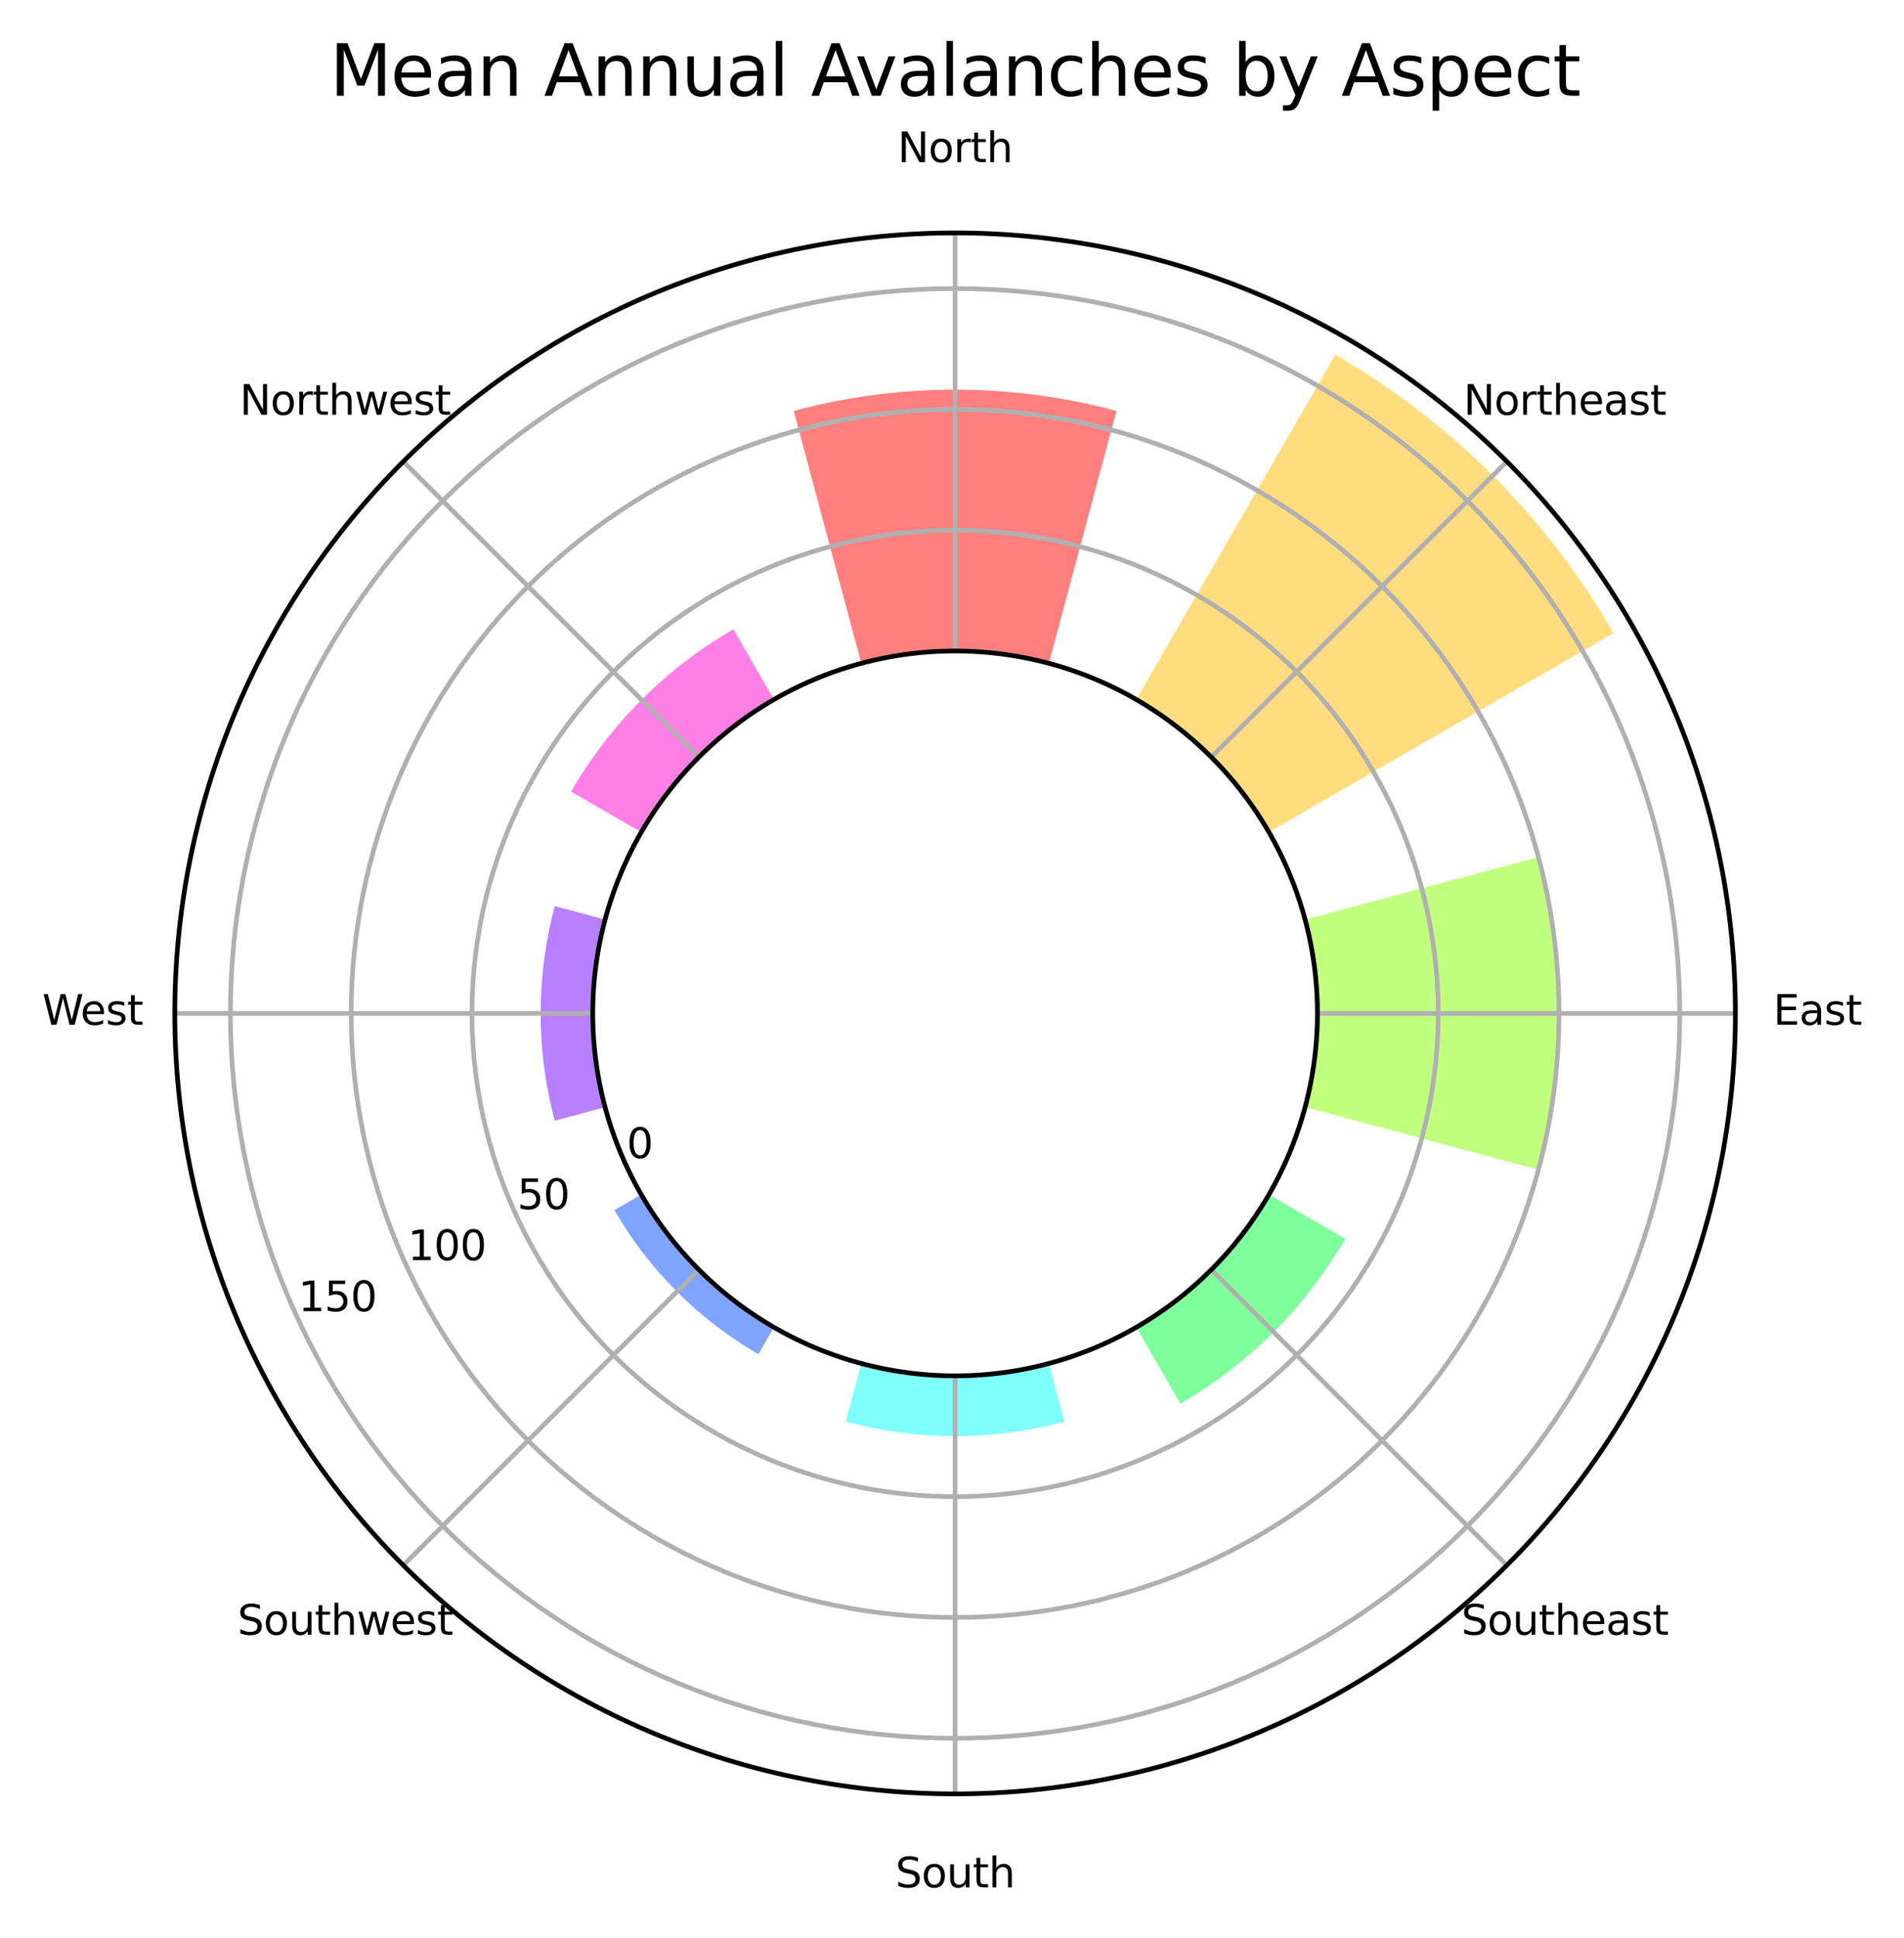 <?xml version="1.0" encoding="utf-8" standalone="no"?>
<!DOCTYPE svg PUBLIC "-//W3C//DTD SVG 1.1//EN"
  "http://www.w3.org/Graphics/SVG/1.1/DTD/svg11.dtd">
<svg xmlns:xlink="http://www.w3.org/1999/xlink" width="324.668pt" height="330.405pt" viewBox="0 0 324.668 330.405" xmlns="http://www.w3.org/2000/svg" version="1.1">
 <defs>
  <style type="text/css">*{stroke-linejoin: round; stroke-linecap: butt}</style>
 </defs>
 <g id="figure_1">
  <g id="patch_1">
   <path d="M 0 330.405 
L 324.668 330.405 
L 324.668 0 
L 0 0 
z
" style="fill: #ffffff"/>
  </g>
  <g id="axes_1">
   <g id="patch_2">
    <path d="M 295.916 172.761 
C 295.916 155.289 292.474 137.986 285.788 121.843 
C 279.101 105.7 269.3 91.032 256.945 78.677 
C 244.59 66.322 229.921 56.52 213.778 49.834 
C 197.636 43.147 180.333 39.705 162.86 39.705 
C 145.387 39.705 128.084 43.147 111.942 49.834 
C 95.799 56.52 81.13 66.322 68.775 78.677 
C 56.42 91.032 46.619 105.7 39.932 121.843 
C 33.246 137.986 29.804 155.289 29.804 172.761 
C 29.804 190.234 33.246 207.537 39.932 223.68 
C 46.619 239.823 56.42 254.491 68.775 266.846 
C 81.13 279.201 95.799 289.003 111.942 295.689 
C 128.084 302.376 145.387 305.817 162.86 305.817 
C 180.333 305.817 197.636 302.376 213.778 295.689 
C 229.921 289.003 244.59 279.201 256.945 266.846 
C 269.3 254.491 279.101 239.823 285.788 223.68 
C 292.474 207.537 295.916 190.234 295.916 172.761 
M 224.646 172.761 
C 224.646 180.875 223.048 188.91 219.943 196.406 
C 216.838 203.902 212.286 210.713 206.549 216.451 
C 200.812 222.188 194 226.739 186.504 229.844 
C 179.008 232.949 170.974 234.547 162.86 234.547 
C 154.746 234.547 146.712 232.949 139.216 229.844 
C 131.719 226.739 124.908 222.188 119.171 216.451 
C 113.434 210.713 108.882 203.902 105.777 196.406 
C 102.672 188.91 101.074 180.875 101.074 172.761 
C 101.074 164.648 102.672 156.613 105.777 149.117 
C 108.882 141.621 113.434 134.809 119.171 129.072 
C 124.908 123.335 131.719 118.784 139.216 115.679 
C 146.712 112.574 154.746 110.976 162.86 110.976 
C 170.974 110.976 179.008 112.574 186.504 115.679 
C 194 118.784 200.812 123.335 206.549 129.072 
C 212.286 134.809 216.838 141.621 219.943 149.117 
C 223.048 156.613 224.646 164.648 224.646 172.761 
z
" style="fill: #ffffff"/>
   </g>
   <g id="patch_3">
    <path d="M 222.541 156.77 
C 223.938 161.986 224.646 167.362 224.646 172.761 
C 224.646 178.161 223.938 183.537 222.541 188.753 
L 262.612 199.49 
C 264.948 190.773 266.131 181.786 266.131 172.761 
C 266.131 163.737 264.948 154.75 262.612 146.033 
z
" clip-path="url(#p4e712fda52)" style="fill: #84ff00; opacity: 0.5"/>
   </g>
   <g id="patch_4">
    <path d="M 146.869 113.081 
C 152.084 111.683 157.46 110.976 162.86 110.976 
C 168.26 110.976 173.636 111.683 178.851 113.081 
L 190.38 70.054 
C 181.405 67.649 172.152 66.431 162.86 66.431 
C 153.568 66.431 144.315 67.649 135.34 70.054 
z
" clip-path="url(#p4e712fda52)" style="fill: #ff0000; opacity: 0.5"/>
   </g>
   <g id="patch_5">
    <path d="M 193.753 119.253 
C 198.429 121.953 202.731 125.254 206.549 129.072 
C 210.367 132.89 213.668 137.192 216.368 141.869 
L 275.151 107.93 
C 269.485 98.117 262.557 89.089 254.545 81.076 
C 246.533 73.064 237.504 66.136 227.691 60.471 
z
" clip-path="url(#p4e712fda52)" style="fill: #ffbd00; opacity: 0.5"/>
   </g>
   <g id="patch_6">
    <path d="M 109.352 141.869 
C 112.052 137.192 115.353 132.89 119.171 129.072 
C 122.989 125.254 127.291 121.953 131.967 119.253 
L 125.053 107.278 
C 119.33 110.582 114.065 114.622 109.393 119.294 
C 104.72 123.967 100.68 129.232 97.376 134.954 
z
" clip-path="url(#p4e712fda52)" style="fill: #ff00cf; opacity: 0.5"/>
   </g>
   <g id="patch_7">
    <path d="M 178.851 232.442 
C 173.636 233.84 168.26 234.547 162.86 234.547 
C 157.46 234.547 152.084 233.84 146.869 232.442 
L 144.211 242.36 
C 150.293 243.99 156.563 244.816 162.86 244.816 
C 169.157 244.816 175.427 243.99 181.509 242.36 
z
" clip-path="url(#p4e712fda52)" style="fill: #00fff6; opacity: 0.5"/>
   </g>
   <g id="patch_8">
    <path d="M 216.368 203.654 
C 213.668 208.331 210.367 212.633 206.549 216.451 
C 202.731 220.269 198.429 223.57 193.753 226.27 
L 201.27 239.29 
C 207.084 235.933 212.433 231.829 217.18 227.082 
C 221.927 222.335 226.032 216.986 229.388 211.172 
z
" clip-path="url(#p4e712fda52)" style="fill: #00ff39; opacity: 0.5"/>
   </g>
   <g id="patch_9">
    <path d="M 131.967 226.27 
C 127.291 223.57 122.989 220.269 119.171 216.451 
C 115.353 212.633 112.052 208.331 109.352 203.654 
L 104.765 206.302 
C 107.697 211.379 111.281 216.05 115.426 220.196 
C 119.571 224.341 124.242 227.925 129.319 230.856 
z
" clip-path="url(#p4e712fda52)" style="fill: #004bff; opacity: 0.5"/>
   </g>
   <g id="patch_10">
    <path d="M 103.179 188.753 
C 101.782 183.537 101.074 178.161 101.074 172.761 
C 101.074 167.362 101.782 161.986 103.179 156.77 
L 94.597 154.47 
C 92.998 160.436 92.189 166.585 92.189 172.761 
C 92.189 178.937 92.998 185.087 94.597 191.053 
z
" clip-path="url(#p4e712fda52)" style="fill: #7200ff; opacity: 0.5"/>
   </g>
   <g id="matplotlib.axis_1">
    <g id="xtick_1">
     <g id="line2d_1">
      <path d="M 224.646 172.761 
L 295.916 172.761 
" clip-path="url(#p4e712fda52)" style="fill: none; stroke: #b0b0b0; stroke-width: 0.8; stroke-linecap: square"/>
     </g>
     <g id="text_1">
      <!-- East -->
      <g transform="translate(302.364 174.693) scale(0.07 -0.07)">
       <defs>
        <path id="DejaVuSans-45" d="M 628 4666 
L 3578 4666 
L 3578 4134 
L 1259 4134 
L 1259 2753 
L 3481 2753 
L 3481 2222 
L 1259 2222 
L 1259 531 
L 3634 531 
L 3634 0 
L 628 0 
L 628 4666 
z
" transform="scale(0.016)"/>
        <path id="DejaVuSans-61" d="M 2194 1759 
Q 1497 1759 1228 1600 
Q 959 1441 959 1056 
Q 959 750 1161 570 
Q 1363 391 1709 391 
Q 2188 391 2477 730 
Q 2766 1069 2766 1631 
L 2766 1759 
L 2194 1759 
z
M 3341 1997 
L 3341 0 
L 2766 0 
L 2766 531 
Q 2569 213 2275 61 
Q 1981 -91 1556 -91 
Q 1019 -91 701 211 
Q 384 513 384 1019 
Q 384 1609 779 1909 
Q 1175 2209 1959 2209 
L 2766 2209 
L 2766 2266 
Q 2766 2663 2505 2880 
Q 2244 3097 1772 3097 
Q 1472 3097 1187 3025 
Q 903 2953 641 2809 
L 641 3341 
Q 956 3463 1253 3523 
Q 1550 3584 1831 3584 
Q 2591 3584 2966 3190 
Q 3341 2797 3341 1997 
z
" transform="scale(0.016)"/>
        <path id="DejaVuSans-73" d="M 2834 3397 
L 2834 2853 
Q 2591 2978 2328 3040 
Q 2066 3103 1784 3103 
Q 1356 3103 1142 2972 
Q 928 2841 928 2578 
Q 928 2378 1081 2264 
Q 1234 2150 1697 2047 
L 1894 2003 
Q 2506 1872 2764 1633 
Q 3022 1394 3022 966 
Q 3022 478 2636 193 
Q 2250 -91 1575 -91 
Q 1294 -91 989 -36 
Q 684 19 347 128 
L 347 722 
Q 666 556 975 473 
Q 1284 391 1588 391 
Q 1994 391 2212 530 
Q 2431 669 2431 922 
Q 2431 1156 2273 1281 
Q 2116 1406 1581 1522 
L 1381 1569 
Q 847 1681 609 1914 
Q 372 2147 372 2553 
Q 372 3047 722 3315 
Q 1072 3584 1716 3584 
Q 2034 3584 2315 3537 
Q 2597 3491 2834 3397 
z
" transform="scale(0.016)"/>
        <path id="DejaVuSans-74" d="M 1172 4494 
L 1172 3500 
L 2356 3500 
L 2356 3053 
L 1172 3053 
L 1172 1153 
Q 1172 725 1289 603 
Q 1406 481 1766 481 
L 2356 481 
L 2356 0 
L 1766 0 
Q 1100 0 847 248 
Q 594 497 594 1153 
L 594 3053 
L 172 3053 
L 172 3500 
L 594 3500 
L 594 4494 
L 1172 4494 
z
" transform="scale(0.016)"/>
       </defs>
       <use xlink:href="#DejaVuSans-45"/>
       <use xlink:href="#DejaVuSans-61" x="63.184"/>
       <use xlink:href="#DejaVuSans-73" x="124.463"/>
       <use xlink:href="#DejaVuSans-74" x="176.562"/>
      </g>
     </g>
    </g>
    <g id="xtick_2">
     <g id="line2d_2">
      <path d="M 162.86 110.976 
L 162.86 39.705 
" clip-path="url(#p4e712fda52)" style="fill: none; stroke: #b0b0b0; stroke-width: 0.8; stroke-linecap: square"/>
     </g>
     <g id="text_2">
      <!-- North -->
      <g transform="translate(153.071 27.637) scale(0.07 -0.07)">
       <defs>
        <path id="DejaVuSans-4e" d="M 628 4666 
L 1478 4666 
L 3547 763 
L 3547 4666 
L 4159 4666 
L 4159 0 
L 3309 0 
L 1241 3903 
L 1241 0 
L 628 0 
L 628 4666 
z
" transform="scale(0.016)"/>
        <path id="DejaVuSans-6f" d="M 1959 3097 
Q 1497 3097 1228 2736 
Q 959 2375 959 1747 
Q 959 1119 1226 758 
Q 1494 397 1959 397 
Q 2419 397 2687 759 
Q 2956 1122 2956 1747 
Q 2956 2369 2687 2733 
Q 2419 3097 1959 3097 
z
M 1959 3584 
Q 2709 3584 3137 3096 
Q 3566 2609 3566 1747 
Q 3566 888 3137 398 
Q 2709 -91 1959 -91 
Q 1206 -91 779 398 
Q 353 888 353 1747 
Q 353 2609 779 3096 
Q 1206 3584 1959 3584 
z
" transform="scale(0.016)"/>
        <path id="DejaVuSans-72" d="M 2631 2963 
Q 2534 3019 2420 3045 
Q 2306 3072 2169 3072 
Q 1681 3072 1420 2755 
Q 1159 2438 1159 1844 
L 1159 0 
L 581 0 
L 581 3500 
L 1159 3500 
L 1159 2956 
Q 1341 3275 1631 3429 
Q 1922 3584 2338 3584 
Q 2397 3584 2469 3576 
Q 2541 3569 2628 3553 
L 2631 2963 
z
" transform="scale(0.016)"/>
        <path id="DejaVuSans-68" d="M 3513 2113 
L 3513 0 
L 2938 0 
L 2938 2094 
Q 2938 2591 2744 2837 
Q 2550 3084 2163 3084 
Q 1697 3084 1428 2787 
Q 1159 2491 1159 1978 
L 1159 0 
L 581 0 
L 581 4863 
L 1159 4863 
L 1159 2956 
Q 1366 3272 1645 3428 
Q 1925 3584 2291 3584 
Q 2894 3584 3203 3211 
Q 3513 2838 3513 2113 
z
" transform="scale(0.016)"/>
       </defs>
       <use xlink:href="#DejaVuSans-4e"/>
       <use xlink:href="#DejaVuSans-6f" x="74.805"/>
       <use xlink:href="#DejaVuSans-72" x="135.986"/>
       <use xlink:href="#DejaVuSans-74" x="177.1"/>
       <use xlink:href="#DejaVuSans-68" x="216.309"/>
      </g>
     </g>
    </g>
    <g id="xtick_3">
     <g id="line2d_3">
      <path d="M 206.549 129.072 
L 256.945 78.677 
" clip-path="url(#p4e712fda52)" style="fill: none; stroke: #b0b0b0; stroke-width: 0.8; stroke-linecap: square"/>
     </g>
     <g id="text_3">
      <!-- Northeast -->
      <g transform="translate(249.561 70.709) scale(0.07 -0.07)">
       <defs>
        <path id="DejaVuSans-65" d="M 3597 1894 
L 3597 1613 
L 953 1613 
Q 991 1019 1311 708 
Q 1631 397 2203 397 
Q 2534 397 2845 478 
Q 3156 559 3463 722 
L 3463 178 
Q 3153 47 2828 -22 
Q 2503 -91 2169 -91 
Q 1331 -91 842 396 
Q 353 884 353 1716 
Q 353 2575 817 3079 
Q 1281 3584 2069 3584 
Q 2775 3584 3186 3129 
Q 3597 2675 3597 1894 
z
M 3022 2063 
Q 3016 2534 2758 2815 
Q 2500 3097 2075 3097 
Q 1594 3097 1305 2825 
Q 1016 2553 972 2059 
L 3022 2063 
z
" transform="scale(0.016)"/>
       </defs>
       <use xlink:href="#DejaVuSans-4e"/>
       <use xlink:href="#DejaVuSans-6f" x="74.805"/>
       <use xlink:href="#DejaVuSans-72" x="135.986"/>
       <use xlink:href="#DejaVuSans-74" x="177.1"/>
       <use xlink:href="#DejaVuSans-68" x="216.309"/>
       <use xlink:href="#DejaVuSans-65" x="279.688"/>
       <use xlink:href="#DejaVuSans-61" x="341.211"/>
       <use xlink:href="#DejaVuSans-73" x="402.49"/>
       <use xlink:href="#DejaVuSans-74" x="454.59"/>
      </g>
     </g>
    </g>
    <g id="xtick_4">
     <g id="line2d_4">
      <path d="M 119.171 129.072 
L 68.775 78.677 
" clip-path="url(#p4e712fda52)" style="fill: none; stroke: #b0b0b0; stroke-width: 0.8; stroke-linecap: square"/>
     </g>
     <g id="text_4">
      <!-- Northwest -->
      <g transform="translate(40.875 70.709) scale(0.07 -0.07)">
       <defs>
        <path id="DejaVuSans-77" d="M 269 3500 
L 844 3500 
L 1563 769 
L 2278 3500 
L 2956 3500 
L 3675 769 
L 4391 3500 
L 4966 3500 
L 4050 0 
L 3372 0 
L 2619 2869 
L 1863 0 
L 1184 0 
L 269 3500 
z
" transform="scale(0.016)"/>
       </defs>
       <use xlink:href="#DejaVuSans-4e"/>
       <use xlink:href="#DejaVuSans-6f" x="74.805"/>
       <use xlink:href="#DejaVuSans-72" x="135.986"/>
       <use xlink:href="#DejaVuSans-74" x="177.1"/>
       <use xlink:href="#DejaVuSans-68" x="216.309"/>
       <use xlink:href="#DejaVuSans-77" x="279.688"/>
       <use xlink:href="#DejaVuSans-65" x="361.475"/>
       <use xlink:href="#DejaVuSans-73" x="422.998"/>
       <use xlink:href="#DejaVuSans-74" x="475.098"/>
      </g>
     </g>
    </g>
    <g id="xtick_5">
     <g id="line2d_5">
      <path d="M 162.86 234.547 
L 162.86 305.817 
" clip-path="url(#p4e712fda52)" style="fill: none; stroke: #b0b0b0; stroke-width: 0.8; stroke-linecap: square"/>
     </g>
     <g id="text_5">
      <!-- South -->
      <g transform="translate(152.688 321.749) scale(0.07 -0.07)">
       <defs>
        <path id="DejaVuSans-53" d="M 3425 4513 
L 3425 3897 
Q 3066 4069 2747 4153 
Q 2428 4238 2131 4238 
Q 1616 4238 1336 4038 
Q 1056 3838 1056 3469 
Q 1056 3159 1242 3001 
Q 1428 2844 1947 2747 
L 2328 2669 
Q 3034 2534 3370 2195 
Q 3706 1856 3706 1288 
Q 3706 609 3251 259 
Q 2797 -91 1919 -91 
Q 1588 -91 1214 -16 
Q 841 59 441 206 
L 441 856 
Q 825 641 1194 531 
Q 1563 422 1919 422 
Q 2459 422 2753 634 
Q 3047 847 3047 1241 
Q 3047 1584 2836 1778 
Q 2625 1972 2144 2069 
L 1759 2144 
Q 1053 2284 737 2584 
Q 422 2884 422 3419 
Q 422 4038 858 4394 
Q 1294 4750 2059 4750 
Q 2388 4750 2728 4690 
Q 3069 4631 3425 4513 
z
" transform="scale(0.016)"/>
        <path id="DejaVuSans-75" d="M 544 1381 
L 544 3500 
L 1119 3500 
L 1119 1403 
Q 1119 906 1312 657 
Q 1506 409 1894 409 
Q 2359 409 2629 706 
Q 2900 1003 2900 1516 
L 2900 3500 
L 3475 3500 
L 3475 0 
L 2900 0 
L 2900 538 
Q 2691 219 2414 64 
Q 2138 -91 1772 -91 
Q 1169 -91 856 284 
Q 544 659 544 1381 
z
M 1991 3584 
L 1991 3584 
z
" transform="scale(0.016)"/>
       </defs>
       <use xlink:href="#DejaVuSans-53"/>
       <use xlink:href="#DejaVuSans-6f" x="63.477"/>
       <use xlink:href="#DejaVuSans-75" x="124.658"/>
       <use xlink:href="#DejaVuSans-74" x="188.037"/>
       <use xlink:href="#DejaVuSans-68" x="227.246"/>
      </g>
     </g>
    </g>
    <g id="xtick_6">
     <g id="line2d_6">
      <path d="M 206.549 216.451 
L 256.945 266.846 
" clip-path="url(#p4e712fda52)" style="fill: none; stroke: #b0b0b0; stroke-width: 0.8; stroke-linecap: square"/>
     </g>
     <g id="text_6">
      <!-- Southeast -->
      <g transform="translate(249.179 278.677) scale(0.07 -0.07)">
       <use xlink:href="#DejaVuSans-53"/>
       <use xlink:href="#DejaVuSans-6f" x="63.477"/>
       <use xlink:href="#DejaVuSans-75" x="124.658"/>
       <use xlink:href="#DejaVuSans-74" x="188.037"/>
       <use xlink:href="#DejaVuSans-68" x="227.246"/>
       <use xlink:href="#DejaVuSans-65" x="290.625"/>
       <use xlink:href="#DejaVuSans-61" x="352.148"/>
       <use xlink:href="#DejaVuSans-73" x="413.428"/>
       <use xlink:href="#DejaVuSans-74" x="465.527"/>
      </g>
     </g>
    </g>
    <g id="xtick_7">
     <g id="line2d_7">
      <path d="M 119.171 216.451 
L 68.775 266.846 
" clip-path="url(#p4e712fda52)" style="fill: none; stroke: #b0b0b0; stroke-width: 0.8; stroke-linecap: square"/>
     </g>
     <g id="text_7">
      <!-- Southwest -->
      <g transform="translate(40.492 278.677) scale(0.07 -0.07)">
       <use xlink:href="#DejaVuSans-53"/>
       <use xlink:href="#DejaVuSans-6f" x="63.477"/>
       <use xlink:href="#DejaVuSans-75" x="124.658"/>
       <use xlink:href="#DejaVuSans-74" x="188.037"/>
       <use xlink:href="#DejaVuSans-68" x="227.246"/>
       <use xlink:href="#DejaVuSans-77" x="290.625"/>
       <use xlink:href="#DejaVuSans-65" x="372.412"/>
       <use xlink:href="#DejaVuSans-73" x="433.936"/>
       <use xlink:href="#DejaVuSans-74" x="486.035"/>
      </g>
     </g>
    </g>
    <g id="xtick_8">
     <g id="line2d_8">
      <path d="M 101.074 172.761 
L 29.804 172.761 
" clip-path="url(#p4e712fda52)" style="fill: none; stroke: #b0b0b0; stroke-width: 0.8; stroke-linecap: square"/>
     </g>
     <g id="text_8">
      <!-- West -->
      <g transform="translate(7.2 174.693) scale(0.07 -0.07)">
       <defs>
        <path id="DejaVuSans-57" d="M 213 4666 
L 850 4666 
L 1831 722 
L 2809 4666 
L 3519 4666 
L 4500 722 
L 5478 4666 
L 6119 4666 
L 4947 0 
L 4153 0 
L 3169 4050 
L 2175 0 
L 1381 0 
L 213 4666 
z
" transform="scale(0.016)"/>
       </defs>
       <use xlink:href="#DejaVuSans-57"/>
       <use xlink:href="#DejaVuSans-65" x="93.002"/>
       <use xlink:href="#DejaVuSans-73" x="154.525"/>
       <use xlink:href="#DejaVuSans-74" x="206.625"/>
      </g>
     </g>
    </g>
   </g>
   <g id="matplotlib.axis_2">
    <g id="ytick_1">
     <g id="line2d_9">
      <path d="M 162.86 110.976 
C 170.974 110.976 179.008 112.574 186.504 115.679 
C 194 118.784 200.812 123.335 206.549 129.072 
C 212.286 134.809 216.838 141.621 219.943 149.117 
C 223.048 156.613 224.646 164.648 224.646 172.761 
C 224.646 180.875 223.048 188.91 219.943 196.406 
C 216.838 203.902 212.286 210.713 206.549 216.451 
C 200.812 222.188 194 226.739 186.504 229.844 
C 179.008 232.949 170.974 234.547 162.86 234.547 
C 154.746 234.547 146.712 232.949 139.216 229.844 
C 131.719 226.739 124.908 222.188 119.171 216.451 
C 113.434 210.713 108.882 203.902 105.777 196.406 
C 102.672 188.91 101.074 180.875 101.074 172.761 
C 101.074 164.648 102.672 156.613 105.777 149.117 
C 108.882 141.621 113.434 134.809 119.171 129.072 
C 124.908 123.335 131.719 118.784 139.216 115.679 
C 146.712 112.574 154.746 110.976 162.86 110.976 
" clip-path="url(#p4e712fda52)" style="fill: none; stroke: #b0b0b0; stroke-width: 0.8; stroke-linecap: square"/>
     </g>
     <g id="text_9">
      <!-- 0 -->
      <g transform="translate(106.863 197.418) scale(0.07 -0.07)">
       <defs>
        <path id="DejaVuSans-30" d="M 2034 4250 
Q 1547 4250 1301 3770 
Q 1056 3291 1056 2328 
Q 1056 1369 1301 889 
Q 1547 409 2034 409 
Q 2525 409 2770 889 
Q 3016 1369 3016 2328 
Q 3016 3291 2770 3770 
Q 2525 4250 2034 4250 
z
M 2034 4750 
Q 2819 4750 3233 4129 
Q 3647 3509 3647 2328 
Q 3647 1150 3233 529 
Q 2819 -91 2034 -91 
Q 1250 -91 836 529 
Q 422 1150 422 2328 
Q 422 3509 836 4129 
Q 1250 4750 2034 4750 
z
" transform="scale(0.016)"/>
       </defs>
       <use xlink:href="#DejaVuSans-30"/>
      </g>
     </g>
    </g>
    <g id="ytick_2">
     <g id="line2d_10">
      <path d="M 162.86 90.38 
C 173.678 90.38 184.391 92.511 194.386 96.651 
C 204.381 100.791 213.463 106.86 221.112 114.509 
C 228.762 122.159 234.83 131.241 238.97 141.236 
C 243.11 151.23 245.241 161.943 245.241 172.761 
C 245.241 183.58 243.11 194.293 238.97 204.287 
C 234.83 214.282 228.762 223.364 221.112 231.014 
C 213.463 238.663 204.381 244.732 194.386 248.872 
C 184.391 253.012 173.678 255.143 162.86 255.143 
C 152.042 255.143 141.329 253.012 131.334 248.872 
C 121.339 244.732 112.257 238.663 104.608 231.014 
C 96.958 223.364 90.89 214.282 86.75 204.287 
C 82.61 194.293 80.479 183.58 80.479 172.761 
C 80.479 161.943 82.61 151.23 86.75 141.236 
C 90.89 131.241 96.958 122.159 104.608 114.509 
C 112.257 106.86 121.339 100.791 131.334 96.651 
C 141.329 92.511 152.042 90.38 162.86 90.38 
" clip-path="url(#p4e712fda52)" style="fill: none; stroke: #b0b0b0; stroke-width: 0.8; stroke-linecap: square"/>
     </g>
     <g id="text_10">
      <!-- 50 -->
      <g transform="translate(88.197 206.122) scale(0.07 -0.07)">
       <defs>
        <path id="DejaVuSans-35" d="M 691 4666 
L 3169 4666 
L 3169 4134 
L 1269 4134 
L 1269 2991 
Q 1406 3038 1543 3061 
Q 1681 3084 1819 3084 
Q 2600 3084 3056 2656 
Q 3513 2228 3513 1497 
Q 3513 744 3044 326 
Q 2575 -91 1722 -91 
Q 1428 -91 1123 -41 
Q 819 9 494 109 
L 494 744 
Q 775 591 1075 516 
Q 1375 441 1709 441 
Q 2250 441 2565 725 
Q 2881 1009 2881 1497 
Q 2881 1984 2565 2268 
Q 2250 2553 1709 2553 
Q 1456 2553 1204 2497 
Q 953 2441 691 2322 
L 691 4666 
z
" transform="scale(0.016)"/>
       </defs>
       <use xlink:href="#DejaVuSans-35"/>
       <use xlink:href="#DejaVuSans-30" x="63.623"/>
      </g>
     </g>
    </g>
    <g id="ytick_3">
     <g id="line2d_11">
      <path d="M 162.86 69.785 
C 176.383 69.785 189.774 72.449 202.267 77.624 
C 214.761 82.798 226.113 90.384 235.675 99.946 
C 245.237 109.508 252.823 120.861 257.998 133.354 
C 263.173 145.847 265.837 159.239 265.837 172.761 
C 265.837 186.284 263.173 199.675 257.998 212.169 
C 252.823 224.662 245.237 236.015 235.675 245.577 
C 226.113 255.139 214.761 262.724 202.267 267.899 
C 189.774 273.074 176.383 275.738 162.86 275.738 
C 149.337 275.738 135.946 273.074 123.453 267.899 
C 110.959 262.724 99.607 255.139 90.045 245.577 
C 80.483 236.015 72.897 224.662 67.722 212.169 
C 62.547 199.675 59.883 186.284 59.883 172.761 
C 59.883 159.239 62.547 145.847 67.722 133.354 
C 72.897 120.861 80.483 109.508 90.045 99.946 
C 99.607 90.384 110.959 82.798 123.453 77.624 
C 135.946 72.449 149.337 69.785 162.86 69.785 
" clip-path="url(#p4e712fda52)" style="fill: none; stroke: #b0b0b0; stroke-width: 0.8; stroke-linecap: square"/>
     </g>
     <g id="text_11">
      <!-- 100 -->
      <g transform="translate(69.532 214.825) scale(0.07 -0.07)">
       <defs>
        <path id="DejaVuSans-31" d="M 794 531 
L 1825 531 
L 1825 4091 
L 703 3866 
L 703 4441 
L 1819 4666 
L 2450 4666 
L 2450 531 
L 3481 531 
L 3481 0 
L 794 0 
L 794 531 
z
" transform="scale(0.016)"/>
       </defs>
       <use xlink:href="#DejaVuSans-31"/>
       <use xlink:href="#DejaVuSans-30" x="63.623"/>
       <use xlink:href="#DejaVuSans-30" x="127.246"/>
      </g>
     </g>
    </g>
    <g id="ytick_4">
     <g id="line2d_12">
      <path d="M 162.86 49.19 
C 179.087 49.19 195.157 52.386 210.149 58.596 
C 225.141 64.806 238.764 73.909 250.238 85.383 
C 261.713 96.857 270.816 110.48 277.025 125.473 
C 283.235 140.465 286.432 156.534 286.432 172.761 
C 286.432 188.989 283.235 205.058 277.025 220.05 
C 270.816 235.042 261.713 248.666 250.238 260.14 
C 238.764 271.614 225.141 280.717 210.149 286.927 
C 195.157 293.137 179.087 296.333 162.86 296.333 
C 146.633 296.333 130.563 293.137 115.571 286.927 
C 100.579 280.717 86.956 271.614 75.481 260.14 
C 64.007 248.666 54.904 235.042 48.694 220.05 
C 42.485 205.058 39.288 188.989 39.288 172.761 
C 39.288 156.534 42.485 140.465 48.694 125.473 
C 54.904 110.48 64.007 96.857 75.481 85.383 
C 86.956 73.909 100.579 64.806 115.571 58.596 
C 130.563 52.386 146.633 49.19 162.86 49.19 
" clip-path="url(#p4e712fda52)" style="fill: none; stroke: #b0b0b0; stroke-width: 0.8; stroke-linecap: square"/>
     </g>
     <g id="text_12">
      <!-- 150 -->
      <g transform="translate(50.866 223.529) scale(0.07 -0.07)">
       <use xlink:href="#DejaVuSans-31"/>
       <use xlink:href="#DejaVuSans-35" x="63.623"/>
       <use xlink:href="#DejaVuSans-30" x="127.246"/>
      </g>
     </g>
    </g>
   </g>
   <g id="patch_11">
    <path d="M 162.86 39.705 
C 145.387 39.705 128.084 43.147 111.942 49.834 
C 95.799 56.52 81.13 66.322 68.775 78.677 
C 56.42 91.032 46.619 105.7 39.932 121.843 
C 33.246 137.986 29.804 155.289 29.804 172.761 
C 29.804 190.234 33.246 207.537 39.932 223.68 
C 46.619 239.823 56.42 254.491 68.775 266.846 
C 81.13 279.201 95.799 289.003 111.942 295.689 
C 128.084 302.376 145.387 305.817 162.86 305.817 
C 180.333 305.817 197.636 302.376 213.778 295.689 
C 229.921 289.003 244.59 279.201 256.945 266.846 
C 269.3 254.491 279.101 239.823 285.788 223.68 
C 292.474 207.537 295.916 190.234 295.916 172.761 
C 295.916 155.289 292.474 137.986 285.788 121.843 
C 279.101 105.7 269.3 91.032 256.945 78.677 
C 244.59 66.322 229.921 56.52 213.778 49.834 
C 197.636 43.147 180.333 39.705 162.86 39.705 
" style="fill: none; stroke: #000000; stroke-width: 0.8; stroke-linejoin: miter; stroke-linecap: square"/>
   </g>
   <g id="patch_12">
    <path d="M 162.86 110.976 
C 154.746 110.976 146.712 112.574 139.216 115.679 
C 131.719 118.784 124.908 123.335 119.171 129.072 
C 113.434 134.809 108.882 141.621 105.777 149.117 
C 102.672 156.613 101.074 164.648 101.074 172.761 
C 101.074 180.875 102.672 188.91 105.777 196.406 
C 108.882 203.902 113.434 210.713 119.171 216.451 
C 124.908 222.188 131.719 226.739 139.216 229.844 
C 146.712 232.949 154.746 234.547 162.86 234.547 
C 170.974 234.547 179.008 232.949 186.504 229.844 
C 194 226.739 200.812 222.188 206.549 216.451 
C 212.286 210.713 216.838 203.902 219.943 196.406 
C 223.048 188.91 224.646 180.875 224.646 172.761 
C 224.646 164.648 223.048 156.613 219.943 149.117 
C 216.838 141.621 212.286 134.809 206.549 129.072 
C 200.812 123.335 194 118.784 186.504 115.679 
C 179.008 112.574 170.974 110.976 162.86 110.976 
" style="fill: none; stroke: #000000; stroke-width: 0.8; stroke-linejoin: miter; stroke-linecap: square"/>
   </g>
   <g id="text_13">
    <!-- Mean Annual Avalanches by Aspect -->
    <g transform="translate(56.241 16.318) scale(0.12 -0.12)">
     <defs>
      <path id="DejaVuSans-4d" d="M 628 4666 
L 1569 4666 
L 2759 1491 
L 3956 4666 
L 4897 4666 
L 4897 0 
L 4281 0 
L 4281 4097 
L 3078 897 
L 2444 897 
L 1241 4097 
L 1241 0 
L 628 0 
L 628 4666 
z
" transform="scale(0.016)"/>
      <path id="DejaVuSans-6e" d="M 3513 2113 
L 3513 0 
L 2938 0 
L 2938 2094 
Q 2938 2591 2744 2837 
Q 2550 3084 2163 3084 
Q 1697 3084 1428 2787 
Q 1159 2491 1159 1978 
L 1159 0 
L 581 0 
L 581 3500 
L 1159 3500 
L 1159 2956 
Q 1366 3272 1645 3428 
Q 1925 3584 2291 3584 
Q 2894 3584 3203 3211 
Q 3513 2838 3513 2113 
z
" transform="scale(0.016)"/>
      <path id="DejaVuSans-20" transform="scale(0.016)"/>
      <path id="DejaVuSans-41" d="M 2188 4044 
L 1331 1722 
L 3047 1722 
L 2188 4044 
z
M 1831 4666 
L 2547 4666 
L 4325 0 
L 3669 0 
L 3244 1197 
L 1141 1197 
L 716 0 
L 50 0 
L 1831 4666 
z
" transform="scale(0.016)"/>
      <path id="DejaVuSans-6c" d="M 603 4863 
L 1178 4863 
L 1178 0 
L 603 0 
L 603 4863 
z
" transform="scale(0.016)"/>
      <path id="DejaVuSans-76" d="M 191 3500 
L 800 3500 
L 1894 563 
L 2988 3500 
L 3597 3500 
L 2284 0 
L 1503 0 
L 191 3500 
z
" transform="scale(0.016)"/>
      <path id="DejaVuSans-63" d="M 3122 3366 
L 3122 2828 
Q 2878 2963 2633 3030 
Q 2388 3097 2138 3097 
Q 1578 3097 1268 2742 
Q 959 2388 959 1747 
Q 959 1106 1268 751 
Q 1578 397 2138 397 
Q 2388 397 2633 464 
Q 2878 531 3122 666 
L 3122 134 
Q 2881 22 2623 -34 
Q 2366 -91 2075 -91 
Q 1284 -91 818 406 
Q 353 903 353 1747 
Q 353 2603 823 3093 
Q 1294 3584 2113 3584 
Q 2378 3584 2631 3529 
Q 2884 3475 3122 3366 
z
" transform="scale(0.016)"/>
      <path id="DejaVuSans-62" d="M 3116 1747 
Q 3116 2381 2855 2742 
Q 2594 3103 2138 3103 
Q 1681 3103 1420 2742 
Q 1159 2381 1159 1747 
Q 1159 1113 1420 752 
Q 1681 391 2138 391 
Q 2594 391 2855 752 
Q 3116 1113 3116 1747 
z
M 1159 2969 
Q 1341 3281 1617 3432 
Q 1894 3584 2278 3584 
Q 2916 3584 3314 3078 
Q 3713 2572 3713 1747 
Q 3713 922 3314 415 
Q 2916 -91 2278 -91 
Q 1894 -91 1617 61 
Q 1341 213 1159 525 
L 1159 0 
L 581 0 
L 581 4863 
L 1159 4863 
L 1159 2969 
z
" transform="scale(0.016)"/>
      <path id="DejaVuSans-79" d="M 2059 -325 
Q 1816 -950 1584 -1140 
Q 1353 -1331 966 -1331 
L 506 -1331 
L 506 -850 
L 844 -850 
Q 1081 -850 1212 -737 
Q 1344 -625 1503 -206 
L 1606 56 
L 191 3500 
L 800 3500 
L 1894 763 
L 2988 3500 
L 3597 3500 
L 2059 -325 
z
" transform="scale(0.016)"/>
      <path id="DejaVuSans-70" d="M 1159 525 
L 1159 -1331 
L 581 -1331 
L 581 3500 
L 1159 3500 
L 1159 2969 
Q 1341 3281 1617 3432 
Q 1894 3584 2278 3584 
Q 2916 3584 3314 3078 
Q 3713 2572 3713 1747 
Q 3713 922 3314 415 
Q 2916 -91 2278 -91 
Q 1894 -91 1617 61 
Q 1341 213 1159 525 
z
M 3116 1747 
Q 3116 2381 2855 2742 
Q 2594 3103 2138 3103 
Q 1681 3103 1420 2742 
Q 1159 2381 1159 1747 
Q 1159 1113 1420 752 
Q 1681 391 2138 391 
Q 2594 391 2855 752 
Q 3116 1113 3116 1747 
z
" transform="scale(0.016)"/>
     </defs>
     <use xlink:href="#DejaVuSans-4d"/>
     <use xlink:href="#DejaVuSans-65" x="86.279"/>
     <use xlink:href="#DejaVuSans-61" x="147.803"/>
     <use xlink:href="#DejaVuSans-6e" x="209.082"/>
     <use xlink:href="#DejaVuSans-20" x="272.461"/>
     <use xlink:href="#DejaVuSans-41" x="304.248"/>
     <use xlink:href="#DejaVuSans-6e" x="372.656"/>
     <use xlink:href="#DejaVuSans-6e" x="436.035"/>
     <use xlink:href="#DejaVuSans-75" x="499.414"/>
     <use xlink:href="#DejaVuSans-61" x="562.793"/>
     <use xlink:href="#DejaVuSans-6c" x="624.072"/>
     <use xlink:href="#DejaVuSans-20" x="651.855"/>
     <use xlink:href="#DejaVuSans-41" x="683.643"/>
     <use xlink:href="#DejaVuSans-76" x="746.176"/>
     <use xlink:href="#DejaVuSans-61" x="805.355"/>
     <use xlink:href="#DejaVuSans-6c" x="866.635"/>
     <use xlink:href="#DejaVuSans-61" x="894.418"/>
     <use xlink:href="#DejaVuSans-6e" x="955.697"/>
     <use xlink:href="#DejaVuSans-63" x="1019.076"/>
     <use xlink:href="#DejaVuSans-68" x="1074.057"/>
     <use xlink:href="#DejaVuSans-65" x="1137.436"/>
     <use xlink:href="#DejaVuSans-73" x="1198.959"/>
     <use xlink:href="#DejaVuSans-20" x="1251.059"/>
     <use xlink:href="#DejaVuSans-62" x="1282.846"/>
     <use xlink:href="#DejaVuSans-79" x="1346.322"/>
     <use xlink:href="#DejaVuSans-20" x="1405.502"/>
     <use xlink:href="#DejaVuSans-41" x="1437.289"/>
     <use xlink:href="#DejaVuSans-73" x="1505.697"/>
     <use xlink:href="#DejaVuSans-70" x="1557.797"/>
     <use xlink:href="#DejaVuSans-65" x="1621.273"/>
     <use xlink:href="#DejaVuSans-63" x="1682.797"/>
     <use xlink:href="#DejaVuSans-74" x="1737.777"/>
    </g>
   </g>
  </g>
 </g>
 <defs>
  <clipPath id="p4e712fda52">
   <path d="M 295.916 172.761 
C 295.916 155.289 292.474 137.986 285.788 121.843 
C 279.101 105.7 269.3 91.032 256.945 78.677 
C 244.59 66.322 229.921 56.52 213.778 49.834 
C 197.636 43.147 180.333 39.705 162.86 39.705 
C 145.387 39.705 128.084 43.147 111.942 49.834 
C 95.799 56.52 81.13 66.322 68.775 78.677 
C 56.42 91.032 46.619 105.7 39.932 121.843 
C 33.246 137.986 29.804 155.289 29.804 172.761 
C 29.804 190.234 33.246 207.537 39.932 223.68 
C 46.619 239.823 56.42 254.491 68.775 266.846 
C 81.13 279.201 95.799 289.003 111.942 295.689 
C 128.084 302.376 145.387 305.817 162.86 305.817 
C 180.333 305.817 197.636 302.376 213.778 295.689 
C 229.921 289.003 244.59 279.201 256.945 266.846 
C 269.3 254.491 279.101 239.823 285.788 223.68 
C 292.474 207.537 295.916 190.234 295.916 172.761 
M 224.646 172.761 
C 224.646 180.875 223.048 188.91 219.943 196.406 
C 216.838 203.902 212.286 210.713 206.549 216.451 
C 200.812 222.188 194 226.739 186.504 229.844 
C 179.008 232.949 170.974 234.547 162.86 234.547 
C 154.746 234.547 146.712 232.949 139.216 229.844 
C 131.719 226.739 124.908 222.188 119.171 216.451 
C 113.434 210.713 108.882 203.902 105.777 196.406 
C 102.672 188.91 101.074 180.875 101.074 172.761 
C 101.074 164.648 102.672 156.613 105.777 149.117 
C 108.882 141.621 113.434 134.809 119.171 129.072 
C 124.908 123.335 131.719 118.784 139.216 115.679 
C 146.712 112.574 154.746 110.976 162.86 110.976 
C 170.974 110.976 179.008 112.574 186.504 115.679 
C 194 118.784 200.812 123.335 206.549 129.072 
C 212.286 134.809 216.838 141.621 219.943 149.117 
C 223.048 156.613 224.646 164.648 224.646 172.761 
z
"/>
  </clipPath>
 </defs>
</svg>
